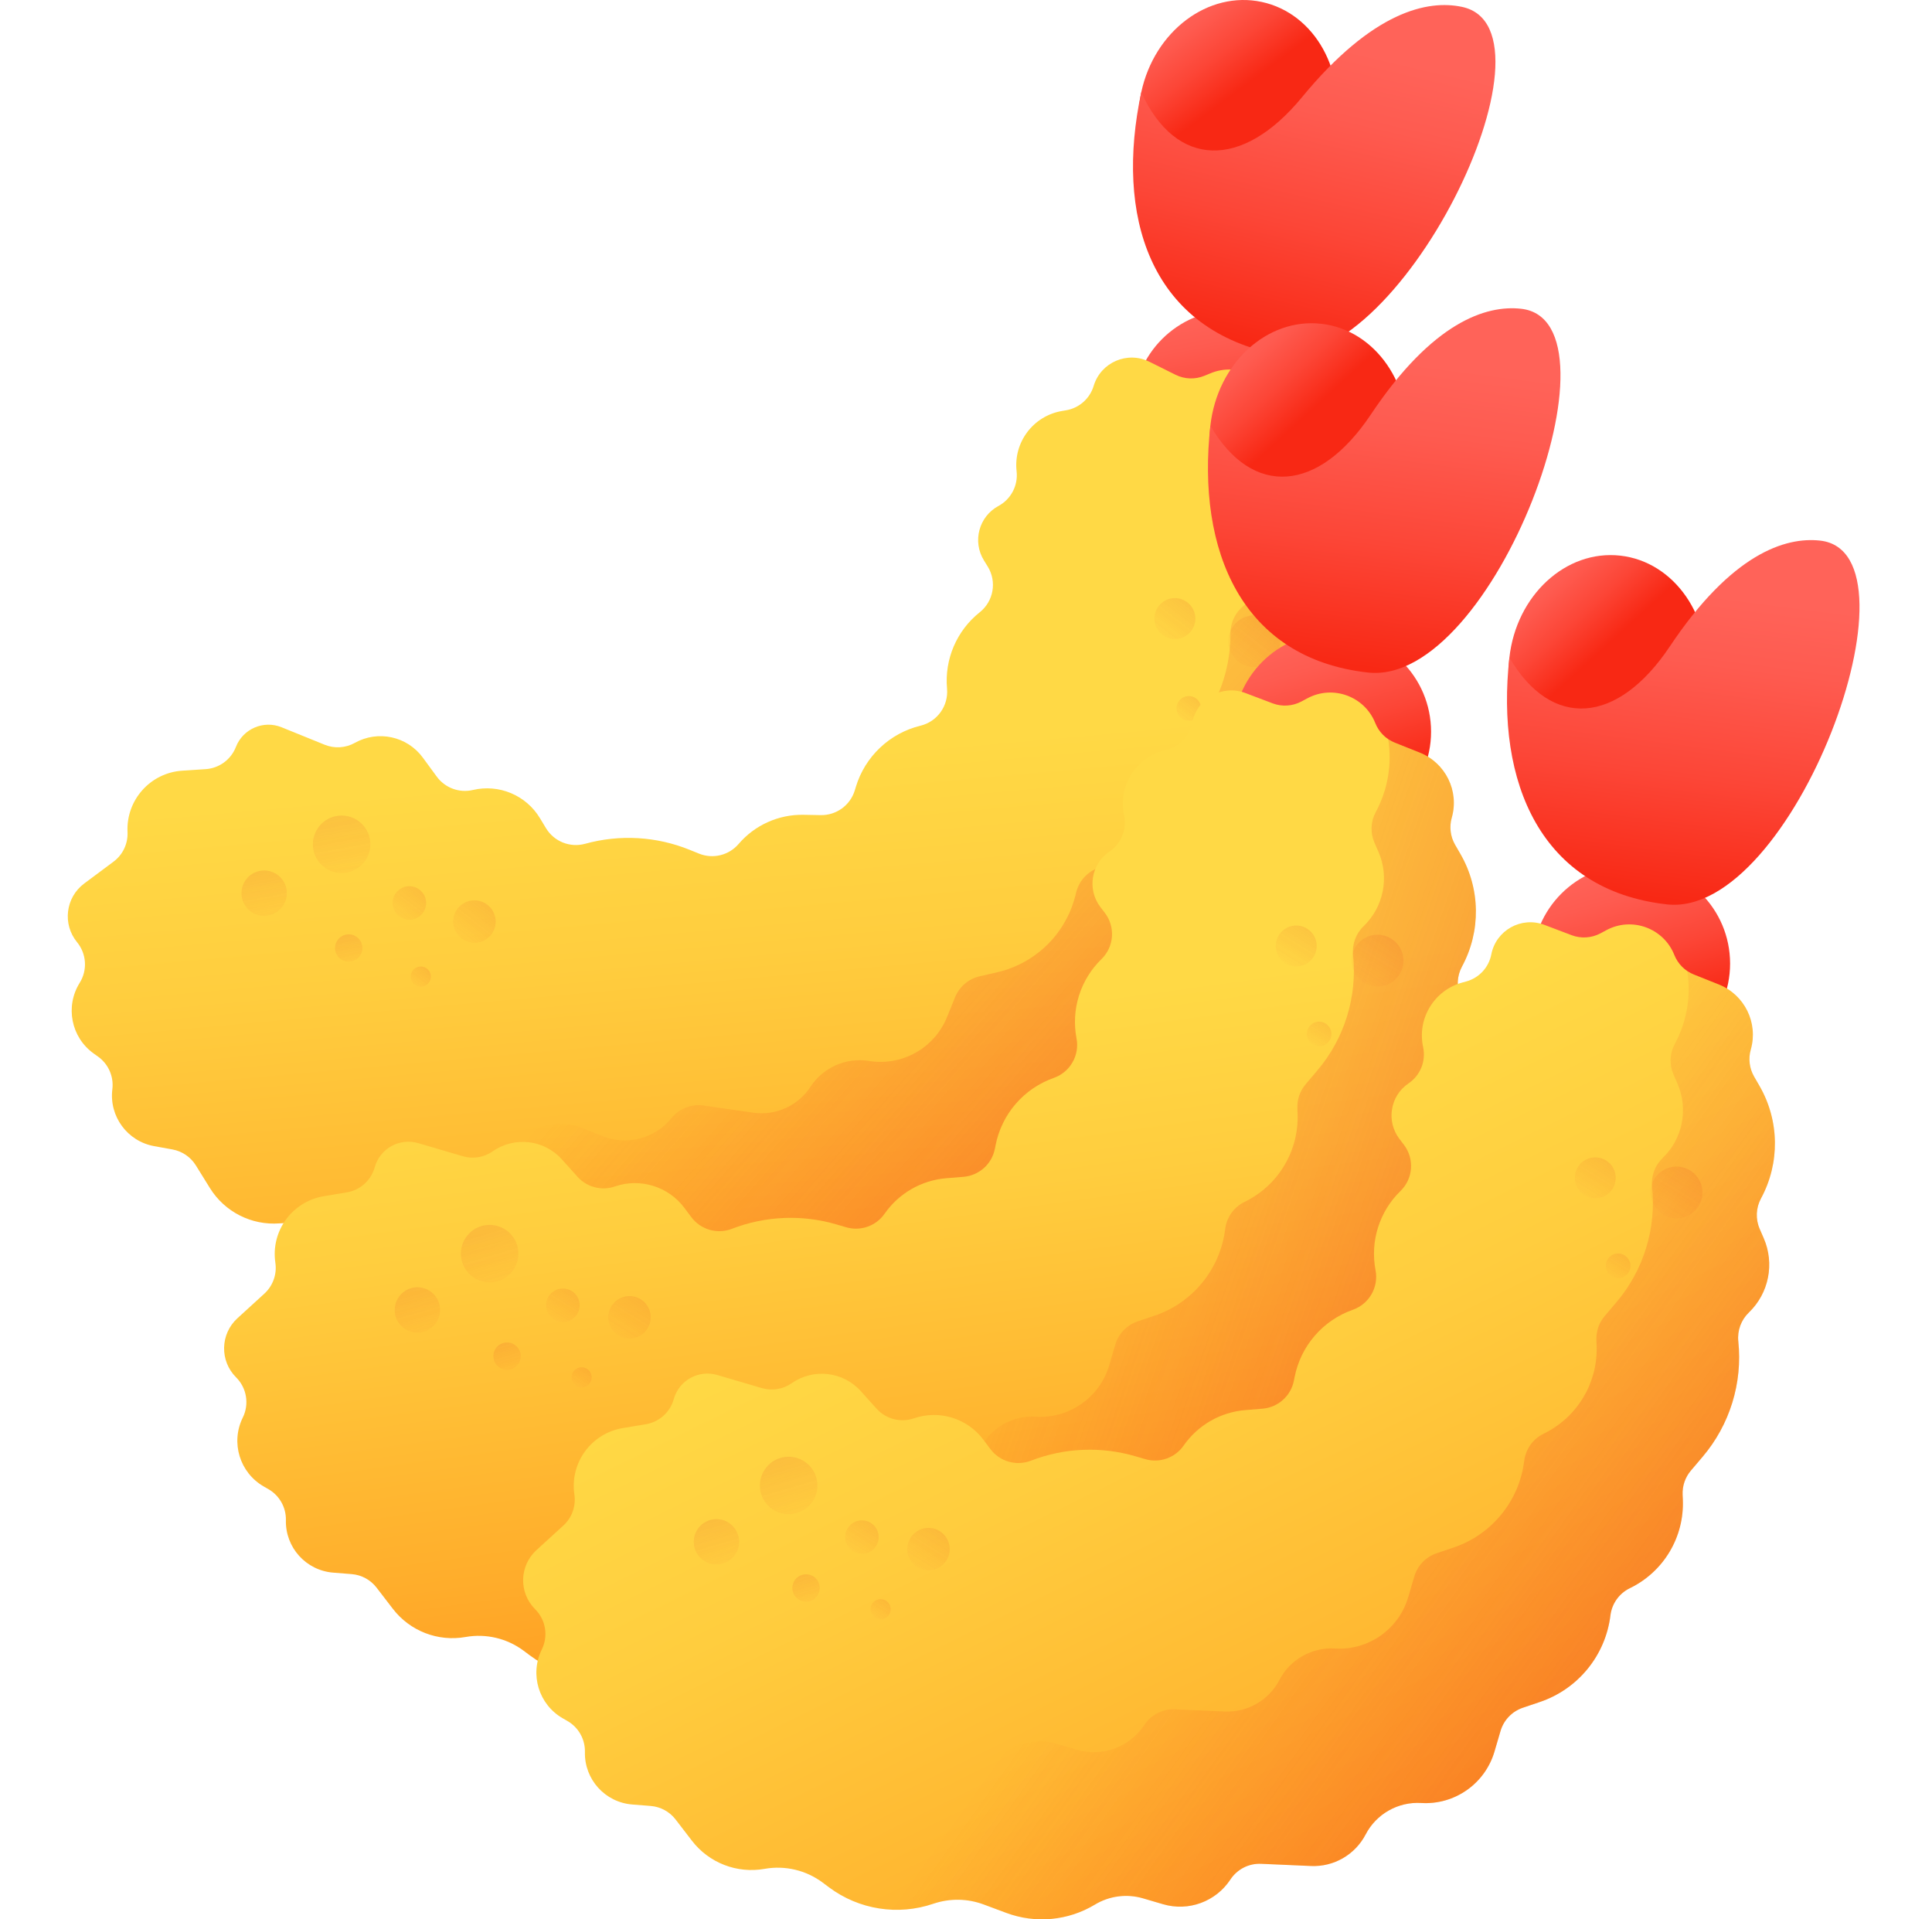 <svg width="151" height="150" viewBox="0 0 151 150" fill="none" xmlns="http://www.w3.org/2000/svg">
<g clip-path="url(#clip0)">
<path d="M96.291 39.684C100.558 39.684 104.017 36.225 104.017 31.958C104.017 27.691 100.558 24.231 96.291 24.231C92.024 24.231 88.564 27.691 88.564 31.958C88.564 36.225 92.024 39.684 96.291 39.684Z" fill="url(#paint0_linear)"/>
<path d="M38.611 100.087L40.295 100.915C42.486 101.992 45.049 102.009 47.254 100.96C48.447 100.393 49.823 100.353 51.046 100.85L52.558 101.463C54.478 102.242 56.681 101.675 57.986 100.065C58.592 99.318 59.547 98.945 60.499 99.083L64.36 99.642C66.125 99.898 67.877 99.108 68.854 97.616C69.846 96.101 71.636 95.311 73.424 95.601C76.007 96.019 78.537 94.596 79.521 92.171L80.15 90.619C80.485 89.794 81.2 89.185 82.067 88.985L83.44 88.669C86.51 87.961 88.904 85.557 89.598 82.483C89.802 81.578 90.451 80.84 91.321 80.52C94.076 79.51 95.967 76.958 96.131 74.028L96.151 73.665C96.19 72.978 96.486 72.33 96.982 71.852L98.003 70.867C100.363 68.591 101.69 65.45 101.676 62.171C101.673 61.329 102.058 60.532 102.72 60.012C104.428 58.671 105.12 56.408 104.454 54.342L104.216 53.602C103.958 52.802 104.083 51.928 104.555 51.232C106.312 48.641 106.599 45.325 105.312 42.471L104.968 41.707C104.663 41.032 104.646 40.264 104.919 39.577C105.719 37.562 104.865 35.269 102.942 34.269L101.074 33.298C100.408 32.952 99.915 32.347 99.708 31.626C99.087 29.453 96.712 28.305 94.623 29.167L94.134 29.368C93.405 29.669 92.582 29.64 91.876 29.288L89.836 28.273C88.112 27.415 86.032 28.316 85.478 30.159C85.18 31.153 84.344 31.891 83.321 32.065L82.999 32.12C80.754 32.501 79.199 34.569 79.455 36.832C79.58 37.939 79.019 39.012 78.038 39.542C76.505 40.369 75.986 42.316 76.902 43.797L77.197 44.275C77.925 45.452 77.658 46.987 76.575 47.849C74.773 49.281 73.812 51.523 74.018 53.815L74.018 53.817C74.139 55.163 73.257 56.394 71.944 56.714C69.53 57.301 67.608 59.122 66.89 61.5L66.811 61.761C66.458 62.932 65.369 63.725 64.147 63.703L62.805 63.678C60.858 63.641 58.996 64.477 57.729 65.956C56.965 66.848 55.717 67.152 54.629 66.71L53.903 66.416C51.307 65.362 48.437 65.196 45.736 65.942C44.556 66.268 43.304 65.769 42.671 64.721L42.201 63.942C41.119 62.148 39.002 61.258 36.963 61.738C35.897 61.989 34.783 61.578 34.136 60.694L33.047 59.209C31.822 57.539 29.543 57.044 27.735 58.055C27.012 58.46 26.144 58.514 25.375 58.203L22.008 56.837C20.597 56.264 18.99 56.957 18.437 58.376C18.052 59.364 17.13 60.04 16.072 60.11L14.244 60.23C11.75 60.394 9.848 62.525 9.967 65.022C10.011 65.93 9.6 66.799 8.871 67.342L6.583 69.047C5.122 70.136 4.866 72.225 6.022 73.633C6.766 74.539 6.848 75.819 6.227 76.812C5.078 78.653 5.557 81.07 7.321 82.332L7.66 82.574C8.474 83.156 8.904 84.137 8.781 85.13C8.519 87.244 9.954 89.194 12.05 89.573L13.475 89.831C14.235 89.969 14.901 90.422 15.308 91.078L16.409 92.852C17.564 94.713 19.66 95.777 21.845 95.609C23.462 95.485 25.058 96.035 26.255 97.13L26.715 97.551C28.867 99.519 31.849 100.299 34.688 99.637C36.008 99.33 37.394 99.489 38.611 100.087Z" fill="url(#paint1_linear)"/>
<path d="M98.004 70.866C100.364 68.591 101.691 65.449 101.677 62.17C101.673 61.328 102.059 60.531 102.721 60.011C104.429 58.67 105.12 56.408 104.455 54.341L104.217 53.601C103.959 52.801 104.084 51.927 104.556 51.232C106.313 48.641 106.599 45.324 105.312 42.47L104.968 41.706C104.664 41.032 104.647 40.263 104.92 39.576C105.719 37.562 104.865 35.269 102.942 34.269L101.074 33.297C100.899 33.206 100.737 33.096 100.587 32.972C100.699 34.92 100.181 36.883 99.052 38.547C98.581 39.243 98.456 40.117 98.713 40.917L98.952 41.657C99.617 43.723 98.925 45.986 97.218 47.327C96.555 47.847 96.17 48.644 96.174 49.486C96.188 52.765 94.861 55.906 92.501 58.182L91.479 59.167C90.984 59.645 90.687 60.292 90.648 60.98L90.628 61.343C90.464 64.273 88.574 66.825 85.819 67.835C84.949 68.155 84.3 68.894 84.096 69.798C83.402 72.872 81.008 75.276 77.937 75.984L76.564 76.3C75.698 76.5 74.982 77.11 74.647 77.934L74.018 79.486C73.034 81.911 70.504 83.334 67.921 82.916C66.134 82.626 64.343 83.416 63.351 84.93C62.374 86.422 60.622 87.213 58.857 86.957L54.996 86.398C54.044 86.26 53.09 86.633 52.484 87.38C51.179 88.99 48.975 89.557 47.055 88.778L45.544 88.165C44.32 87.668 42.944 87.709 41.752 88.275C39.547 89.323 36.983 89.307 34.792 88.229L33.108 87.401C31.892 86.803 30.506 86.645 29.186 86.953C26.347 87.615 23.364 86.834 21.213 84.867L20.752 84.445C19.556 83.351 17.959 82.8 16.342 82.924C14.158 83.092 12.062 82.028 10.907 80.167L9.806 78.393C9.399 77.737 8.732 77.284 7.972 77.146L6.547 76.888C6.438 76.869 6.332 76.842 6.227 76.814C5.08 78.654 5.559 81.069 7.322 82.331L7.661 82.573C8.475 83.156 8.905 84.137 8.782 85.13C8.52 87.243 9.955 89.193 12.05 89.573L13.475 89.831C14.236 89.968 14.902 90.421 15.309 91.078L16.41 92.851C17.565 94.713 19.661 95.776 21.846 95.609C23.463 95.484 25.059 96.035 26.256 97.13L26.716 97.551C28.867 99.518 31.85 100.298 34.689 99.637C36.009 99.329 37.395 99.488 38.611 100.086L40.295 100.913C42.486 101.991 45.05 102.008 47.255 100.959C48.447 100.392 49.823 100.352 51.047 100.849L52.559 101.462C54.478 102.241 56.682 101.673 57.987 100.064C58.593 99.317 59.547 98.944 60.499 99.082L64.36 99.641C66.125 99.897 67.878 99.106 68.855 97.615C69.846 96.1 71.637 95.31 73.424 95.6C76.008 96.018 78.537 94.595 79.521 92.17L80.151 90.618C80.485 89.794 81.201 89.184 82.068 88.984L83.44 88.668C86.511 87.96 88.905 85.555 89.599 82.481C89.803 81.577 90.452 80.838 91.322 80.519C94.077 79.509 95.968 76.957 96.132 74.027L96.152 73.664C96.19 72.976 96.487 72.329 96.983 71.851L98.004 70.866Z" fill="url(#paint2_linear)"/>
<g opacity="0.6">
<g opacity="0.6">
<path opacity="0.6" d="M26.7 68.234C27.942 68.234 28.948 67.228 28.948 65.986C28.948 64.744 27.942 63.737 26.7 63.737C25.458 63.737 24.452 64.744 24.452 65.986C24.452 67.228 25.458 68.234 26.7 68.234Z" fill="url(#paint3_linear)"/>
<path opacity="0.6" d="M20.647 71.579C21.627 71.579 22.422 70.784 22.422 69.804C22.422 68.823 21.627 68.029 20.647 68.029C19.666 68.029 18.872 68.823 18.872 69.804C18.872 70.784 19.666 71.579 20.647 71.579Z" fill="url(#paint4_linear)"/>
<path opacity="0.6" d="M27.256 75.162C27.846 75.162 28.326 74.683 28.326 74.092C28.326 73.501 27.846 73.022 27.256 73.022C26.665 73.022 26.186 73.501 26.186 74.092C26.186 74.683 26.665 75.162 27.256 75.162Z" fill="url(#paint5_linear)"/>
</g>
<g opacity="0.6">
<path opacity="0.6" d="M37.079 73.686C37.997 73.686 38.74 72.942 38.74 72.025C38.74 71.108 37.997 70.364 37.079 70.364C36.162 70.364 35.418 71.108 35.418 72.025C35.418 72.942 36.162 73.686 37.079 73.686Z" fill="url(#paint6_linear)"/>
<path opacity="0.6" d="M31.994 71.883C32.718 71.883 33.306 71.296 33.306 70.572C33.306 69.848 32.718 69.26 31.994 69.26C31.27 69.26 30.683 69.848 30.683 70.572C30.683 71.296 31.27 71.883 31.994 71.883Z" fill="url(#paint7_linear)"/>
<path opacity="0.6" d="M32.888 77.115C33.325 77.115 33.679 76.761 33.679 76.325C33.679 75.888 33.325 75.534 32.888 75.534C32.452 75.534 32.098 75.888 32.098 76.325C32.098 76.761 32.452 77.115 32.888 77.115Z" fill="url(#paint8_linear)"/>
</g>
<g opacity="0.6">
<path opacity="0.6" d="M98.031 52.145C99.151 52.145 100.059 51.237 100.059 50.117C100.059 48.997 99.151 48.089 98.031 48.089C96.911 48.089 96.003 48.997 96.003 50.117C96.003 51.237 96.911 52.145 98.031 52.145Z" fill="url(#paint9_linear)"/>
<path opacity="0.6" d="M91.824 49.944C92.708 49.944 93.425 49.227 93.425 48.343C93.425 47.459 92.708 46.742 91.824 46.742C90.939 46.742 90.223 47.459 90.223 48.343C90.223 49.227 90.939 49.944 91.824 49.944Z" fill="url(#paint10_linear)"/>
<path opacity="0.6" d="M92.915 56.331C93.448 56.331 93.88 55.899 93.88 55.366C93.88 54.833 93.448 54.4 92.915 54.4C92.382 54.4 91.95 54.833 91.95 55.366C91.95 55.899 92.382 56.331 92.915 56.331Z" fill="url(#paint11_linear)"/>
</g>
</g>
<path d="M89.197 7.216C90.221 2.423 94.434 -0.741 98.608 0.15C102.781 1.041 105.335 5.65 104.311 10.444C103.287 15.237 99.074 18.401 94.901 17.51C90.727 16.619 88.174 12.01 89.197 7.216Z" fill="url(#paint12_linear)"/>
<path d="M89.197 7.216C91.906 13.134 97.08 13.29 101.763 7.596C107.294 0.87 111.596 -0.033 114.273 0.539C122.578 2.313 109.228 29.707 99.532 27.636C89.835 25.565 87.143 16.836 89.197 7.216Z" fill="url(#paint13_linear)"/>
<path d="M104.122 64.909C108.389 64.909 111.848 61.45 111.848 57.183C111.848 52.916 108.389 49.457 104.122 49.457C99.855 49.457 96.396 52.916 96.396 57.183C96.396 61.45 99.855 64.909 104.122 64.909Z" fill="url(#paint14_linear)"/>
<path d="M53.516 130.72L55.274 131.376C57.562 132.229 60.114 131.991 62.204 130.728C63.334 130.045 64.699 129.868 65.966 130.24L67.531 130.7C69.519 131.284 71.655 130.499 72.793 128.768C73.322 127.964 74.234 127.498 75.195 127.54L79.093 127.712C80.874 127.79 82.539 126.829 83.363 125.248C84.198 123.642 85.901 122.678 87.709 122.788C90.321 122.947 92.696 121.279 93.434 118.767L93.906 117.161C94.156 116.307 94.807 115.629 95.65 115.344L96.984 114.892C99.969 113.882 102.112 111.251 102.496 108.123C102.609 107.203 103.181 106.404 104.016 105.999C106.656 104.719 108.283 101.992 108.154 99.06L108.138 98.696C108.108 98.008 108.339 97.335 108.785 96.81L109.703 95.728C111.824 93.228 112.832 89.97 112.491 86.709C112.404 85.871 112.708 85.04 113.315 84.457C114.881 82.952 115.343 80.632 114.475 78.642L114.165 77.93C113.828 77.159 113.866 76.277 114.266 75.538C115.756 72.785 115.711 69.456 114.146 66.745L113.727 66.019C113.358 65.378 113.263 64.615 113.467 63.904C114.062 61.82 112.983 59.624 110.971 58.82L109.015 58.04C108.318 57.762 107.767 57.209 107.49 56.513C106.655 54.412 104.178 53.506 102.184 54.572L101.718 54.821C101.023 55.193 100.201 55.246 99.463 54.967L97.332 54.159C95.532 53.477 93.552 54.581 93.184 56.47C92.986 57.489 92.228 58.307 91.228 58.582L90.913 58.668C88.717 59.272 87.376 61.484 87.856 63.71C88.091 64.799 87.64 65.923 86.716 66.547C85.273 67.523 84.95 69.512 86.01 70.895L86.351 71.34C87.193 72.439 87.08 73.993 86.087 74.958C84.438 76.563 83.705 78.889 84.138 81.15L84.138 81.151C84.392 82.479 83.637 83.792 82.363 84.24C80.019 85.065 78.288 87.069 77.811 89.506L77.758 89.774C77.524 90.974 76.519 91.872 75.3 91.971L73.963 92.08C72.022 92.238 70.253 93.255 69.139 94.853C68.468 95.817 67.256 96.243 66.129 95.912L65.378 95.692C62.69 94.902 59.817 95.023 57.204 96.034C56.063 96.476 54.767 96.105 54.033 95.124L53.487 94.396C52.231 92.719 50.037 92.044 48.056 92.725C47.02 93.081 45.871 92.783 45.138 91.969L43.907 90.6C42.521 89.059 40.205 88.794 38.507 89.98C37.828 90.455 36.969 90.595 36.173 90.362L32.687 89.338C31.226 88.909 29.695 89.758 29.287 91.226C29.003 92.247 28.152 93.012 27.106 93.186L25.3 93.488C22.834 93.9 21.154 96.21 21.521 98.682C21.655 99.581 21.333 100.487 20.662 101.1L18.555 103.025C17.209 104.254 17.163 106.358 18.454 107.644C19.284 108.471 19.494 109.736 18.975 110.787C18.014 112.732 18.732 115.089 20.613 116.17L20.974 116.377C21.842 116.875 22.368 117.808 22.345 118.809C22.295 120.938 23.917 122.735 26.04 122.904L27.483 123.019C28.253 123.08 28.961 123.464 29.432 124.077L30.704 125.732C32.039 127.469 34.23 128.319 36.388 127.934C37.984 127.65 39.627 128.039 40.927 129.008L41.428 129.382C43.764 131.125 46.81 131.604 49.569 130.663C50.852 130.227 52.247 130.246 53.516 130.72Z" fill="url(#paint15_linear)"/>
<path d="M109.703 95.728C111.824 93.228 112.832 89.97 112.491 86.709C112.404 85.871 112.707 85.04 113.315 84.457C114.88 82.952 115.343 80.632 114.475 78.642L114.164 77.93C113.828 77.16 113.866 76.277 114.266 75.538C115.756 72.785 115.711 69.456 114.146 66.745L113.727 66.019C113.357 65.379 113.263 64.616 113.467 63.904C114.062 61.82 112.983 59.624 110.97 58.821L109.015 58.04C108.831 57.967 108.659 57.873 108.498 57.764C108.803 59.691 108.483 61.697 107.526 63.465C107.126 64.204 107.089 65.087 107.425 65.857L107.735 66.569C108.604 68.559 108.141 70.88 106.575 72.384C105.968 72.967 105.664 73.799 105.751 74.636C106.092 77.897 105.084 81.155 102.963 83.655L102.045 84.737C101.599 85.262 101.369 85.936 101.399 86.624L101.414 86.987C101.543 89.919 99.916 92.646 97.276 93.927C96.442 94.331 95.87 95.131 95.757 96.051C95.372 99.178 93.23 101.81 90.244 102.82L88.91 103.271C88.067 103.556 87.416 104.234 87.166 105.088L86.694 106.695C85.957 109.206 83.581 110.874 80.969 110.715C79.162 110.605 77.459 111.569 76.623 113.175C75.799 114.756 74.134 115.718 72.353 115.639L68.455 115.467C67.494 115.425 66.582 115.891 66.053 116.695C64.915 118.426 62.779 119.211 60.791 118.627L59.226 118.167C57.959 117.795 56.594 117.972 55.464 118.655C53.374 119.918 50.822 120.156 48.534 119.303L46.776 118.647C45.507 118.173 44.112 118.154 42.829 118.591C40.07 119.533 37.024 119.053 34.688 117.31L34.188 116.937C32.888 115.967 31.245 115.578 29.648 115.863C27.491 116.247 25.299 115.398 23.964 113.661L22.693 112.005C22.222 111.393 21.514 111.008 20.744 110.947L19.3 110.832C19.19 110.824 19.082 110.808 18.974 110.791C18.016 112.736 18.733 115.091 20.614 116.171L20.975 116.378C21.843 116.876 22.369 117.81 22.345 118.81C22.296 120.939 23.917 122.736 26.04 122.905L27.484 123.02C28.254 123.081 28.962 123.466 29.433 124.078L30.704 125.734C32.039 127.471 34.231 128.32 36.388 127.936C37.984 127.651 39.628 128.04 40.928 129.01L41.428 129.383C43.764 131.126 46.81 131.606 49.569 130.664C50.852 130.226 52.247 130.246 53.517 130.72L55.274 131.376C57.562 132.229 60.114 131.991 62.204 130.728C63.334 130.045 64.699 129.868 65.966 130.24L67.531 130.7C69.519 131.284 71.655 130.499 72.793 128.768C73.322 127.964 74.234 127.498 75.195 127.54L79.093 127.712C80.874 127.79 82.539 126.829 83.363 125.248C84.199 123.641 85.901 122.678 87.709 122.788C90.321 122.946 92.697 121.279 93.434 118.767L93.906 117.161C94.156 116.307 94.807 115.629 95.65 115.344L96.984 114.892C99.969 113.882 102.112 111.251 102.497 108.123C102.609 107.203 103.182 106.404 104.016 105.999C106.656 104.719 108.283 101.991 108.154 99.06L108.139 98.696C108.108 98.008 108.339 97.334 108.785 96.81L109.703 95.728Z" fill="url(#paint16_linear)"/>
<g opacity="0.6">
<g opacity="0.6">
<path opacity="0.6" d="M38.269 100.224C39.51 100.224 40.517 99.217 40.517 97.975C40.517 96.734 39.51 95.727 38.269 95.727C37.027 95.727 36.02 96.734 36.02 97.975C36.02 99.217 37.027 100.224 38.269 100.224Z" fill="url(#paint17_linear)"/>
<path opacity="0.6" d="M32.625 104.152C33.605 104.152 34.4 103.358 34.4 102.377C34.4 101.397 33.605 100.602 32.625 100.602C31.645 100.602 30.85 101.397 30.85 102.377C30.85 103.358 31.645 104.152 32.625 104.152Z" fill="url(#paint18_linear)"/>
<path opacity="0.6" d="M39.629 107.057C40.219 107.057 40.699 106.577 40.699 105.987C40.699 105.396 40.219 104.917 39.629 104.917C39.038 104.917 38.559 105.396 38.559 105.987C38.559 106.577 39.038 107.057 39.629 107.057Z" fill="url(#paint19_linear)"/>
</g>
<g opacity="0.6">
<path opacity="0.6" d="M49.197 104.612C50.115 104.612 50.858 103.868 50.858 102.95C50.858 102.033 50.115 101.289 49.197 101.289C48.28 101.289 47.536 102.033 47.536 102.95C47.536 103.868 48.28 104.612 49.197 104.612Z" fill="url(#paint20_linear)"/>
<path opacity="0.6" d="M43.993 103.323C44.717 103.323 45.304 102.736 45.304 102.011C45.304 101.287 44.717 100.7 43.993 100.7C43.268 100.7 42.681 101.287 42.681 102.011C42.681 102.736 43.268 103.323 43.993 103.323Z" fill="url(#paint21_linear)"/>
<path opacity="0.6" d="M45.455 108.437C45.892 108.437 46.246 108.083 46.246 107.646C46.246 107.21 45.892 106.856 45.455 106.856C45.019 106.856 44.665 107.21 44.665 107.646C44.665 108.083 45.019 108.437 45.455 108.437Z" fill="url(#paint22_linear)"/>
</g>
<g opacity="0.6">
<path opacity="0.6" d="M107.663 77.107C108.783 77.107 109.691 76.199 109.691 75.079C109.691 73.959 108.783 73.051 107.663 73.051C106.543 73.051 105.635 73.959 105.635 75.079C105.635 76.199 106.543 77.107 107.663 77.107Z" fill="url(#paint23_linear)"/>
<path opacity="0.6" d="M101.31 75.533C102.194 75.533 102.911 74.817 102.911 73.932C102.911 73.048 102.194 72.331 101.31 72.331C100.425 72.331 99.709 73.048 99.709 73.932C99.709 74.817 100.425 75.533 101.31 75.533Z" fill="url(#paint24_linear)"/>
<path opacity="0.6" d="M103.095 81.776C103.628 81.776 104.06 81.344 104.06 80.811C104.06 80.278 103.628 79.846 103.095 79.846C102.562 79.846 102.13 80.278 102.13 80.811C102.13 81.344 102.562 81.776 103.095 81.776Z" fill="url(#paint25_linear)"/>
</g>
</g>
<path d="M94.599 33.272C95.14 28.4 99.017 24.832 103.259 25.303C107.5 25.775 110.5 30.106 109.959 34.978C109.418 39.849 105.541 43.417 101.3 42.946C97.058 42.475 94.058 38.144 94.599 33.272Z" fill="url(#paint26_linear)"/>
<path d="M94.599 33.272C97.884 38.89 103.047 38.53 107.14 32.397C111.973 25.154 116.164 23.828 118.885 24.13C127.325 25.067 116.771 53.655 106.916 52.56C97.061 51.466 93.513 43.048 94.599 33.272Z" fill="url(#paint27_linear)"/>
<path d="M127.493 83.029C131.76 83.029 135.219 79.57 135.219 75.303C135.219 71.036 131.76 67.577 127.493 67.577C123.226 67.577 119.767 71.036 119.767 75.303C119.767 79.57 123.226 83.029 127.493 83.029Z" fill="url(#paint28_linear)"/>
<path d="M76.887 148.84L78.645 149.495C80.933 150.349 83.485 150.11 85.575 148.848C86.705 148.165 88.07 147.988 89.337 148.36L90.902 148.819C92.89 149.403 95.026 148.619 96.164 146.888C96.693 146.084 97.605 145.617 98.566 145.66L102.464 145.831C104.245 145.91 105.91 144.949 106.734 143.367C107.569 141.761 109.272 140.797 111.08 140.907C113.692 141.066 116.067 139.398 116.805 136.887L117.277 135.28C117.527 134.427 118.178 133.749 119.021 133.463L120.355 133.012C123.34 132.002 125.483 129.371 125.867 126.243C125.98 125.323 126.552 124.523 127.387 124.119C130.027 122.839 131.654 120.111 131.525 117.179L131.509 116.816C131.479 116.128 131.71 115.454 132.156 114.929L133.074 113.847C135.195 111.348 136.203 108.09 135.862 104.829C135.775 103.991 136.079 103.16 136.686 102.576C138.252 101.072 138.714 98.752 137.846 96.762L137.536 96.049C137.199 95.279 137.237 94.397 137.637 93.657C139.127 90.905 139.082 87.576 137.517 84.864L137.098 84.138C136.729 83.498 136.634 82.735 136.838 82.024C137.433 79.94 136.354 77.743 134.342 76.94L132.386 76.159C131.689 75.881 131.138 75.329 130.861 74.632C130.026 72.532 127.549 71.626 125.555 72.691L125.089 72.941C124.394 73.313 123.572 73.366 122.835 73.087L120.704 72.279C118.904 71.597 116.923 72.701 116.556 74.59C116.358 75.609 115.599 76.427 114.599 76.702L114.284 76.788C112.089 77.392 110.747 79.605 111.227 81.83C111.462 82.92 111.011 84.043 110.087 84.667C108.645 85.643 108.322 87.632 109.381 89.015L109.722 89.46C110.564 90.559 110.451 92.113 109.459 93.078C107.809 94.683 107.076 97.01 107.509 99.27L107.509 99.272C107.763 100.599 107.008 101.912 105.734 102.36C103.391 103.185 101.659 105.189 101.182 107.626L101.13 107.894C100.895 109.094 99.891 109.992 98.671 110.091L97.334 110.2C95.393 110.358 93.624 111.375 92.511 112.973C91.84 113.937 90.627 114.363 89.501 114.032L88.749 113.812C86.061 113.022 83.188 113.143 80.576 114.154C79.434 114.596 78.138 114.225 77.404 113.245L76.859 112.516C75.603 110.839 73.409 110.164 71.427 110.845C70.391 111.201 69.242 110.903 68.51 110.089L67.278 108.72C65.893 107.179 63.577 106.914 61.879 108.1C61.199 108.575 60.341 108.715 59.545 108.482L56.059 107.458C54.597 107.029 53.067 107.878 52.659 109.346C52.374 110.368 51.524 111.132 50.477 111.307L48.671 111.608C46.206 112.02 44.525 114.33 44.893 116.803C45.026 117.701 44.704 118.608 44.034 119.22L41.926 121.145C40.581 122.374 40.535 124.478 41.826 125.764C42.656 126.591 42.865 127.856 42.346 128.907C41.386 130.853 42.103 133.21 43.985 134.29L44.346 134.497C45.214 134.995 45.739 135.928 45.716 136.929C45.666 139.058 47.288 140.855 49.411 141.024L50.855 141.139C51.625 141.2 52.333 141.584 52.804 142.197L54.076 143.852C55.411 145.59 57.602 146.439 59.759 146.054C61.356 145.77 62.999 146.159 64.299 147.128L64.799 147.502C67.136 149.245 70.181 149.724 72.94 148.783C74.223 148.346 75.618 148.366 76.887 148.84Z" fill="url(#paint29_linear)"/>
<path d="M133.074 113.847C135.195 111.348 136.203 108.09 135.862 104.829C135.775 103.991 136.079 103.16 136.686 102.576C138.252 101.072 138.715 98.752 137.846 96.762L137.536 96.049C137.2 95.279 137.237 94.397 137.637 93.658C139.127 90.905 139.082 87.576 137.517 84.864L137.098 84.138C136.729 83.498 136.635 82.735 136.838 82.024C137.433 79.94 136.355 77.743 134.342 76.94L132.386 76.159C132.203 76.086 132.03 75.993 131.869 75.884C132.175 77.811 131.855 79.816 130.897 81.585C130.498 82.324 130.46 83.206 130.796 83.976L131.107 84.689C131.975 86.679 131.512 88.999 129.946 90.503C129.339 91.087 129.035 91.918 129.122 92.756C129.463 96.017 128.456 99.275 126.334 101.774L125.416 102.856C124.97 103.381 124.74 104.055 124.77 104.743L124.786 105.106C124.914 108.038 123.288 110.766 120.647 112.046C119.813 112.45 119.241 113.25 119.128 114.17C118.743 117.298 116.601 119.929 113.616 120.939L112.282 121.391C111.439 121.676 110.788 122.354 110.537 123.208L110.065 124.814C109.328 127.325 106.953 128.993 104.34 128.834C102.533 128.724 100.83 129.688 99.994 131.294C99.171 132.876 97.505 133.837 95.724 133.758L91.827 133.587C90.865 133.544 89.953 134.011 89.425 134.815C88.287 136.546 86.151 137.33 84.163 136.746L82.597 136.286C81.33 135.914 79.965 136.091 78.835 136.774C76.745 138.037 74.193 138.276 71.906 137.422L70.148 136.766C68.878 136.293 67.483 136.273 66.2 136.711C63.442 137.652 60.396 137.173 58.059 135.429L57.559 135.056C56.259 134.086 54.616 133.698 53.019 133.982C50.862 134.366 48.671 133.517 47.336 131.78L46.064 130.125C45.593 129.512 44.885 129.128 44.115 129.066L42.672 128.952C42.561 128.943 42.453 128.927 42.346 128.91C41.387 130.855 42.105 133.211 43.986 134.291L44.347 134.498C45.215 134.996 45.74 135.929 45.717 136.929C45.667 139.059 47.289 140.856 49.412 141.025L50.855 141.139C51.625 141.201 52.334 141.585 52.804 142.198L54.076 143.853C55.411 145.59 57.602 146.439 59.76 146.055C61.356 145.771 62.999 146.159 64.299 147.129L64.8 147.502C67.136 149.246 70.182 149.725 72.941 148.784C74.223 148.346 75.618 148.366 76.888 148.839L78.646 149.495C80.934 150.349 83.486 150.11 85.575 148.847C86.706 148.164 88.071 147.987 89.338 148.359L90.903 148.819C92.891 149.403 95.027 148.619 96.165 146.887C96.693 146.084 97.606 145.617 98.567 145.659L102.465 145.831C104.246 145.91 105.911 144.949 106.734 143.367C107.57 141.761 109.273 140.797 111.08 140.907C113.693 141.066 116.068 139.398 116.805 136.887L117.277 135.28C117.528 134.426 118.179 133.749 119.022 133.463L120.356 133.012C123.341 132.001 125.484 129.371 125.868 126.243C125.981 125.323 126.553 124.523 127.387 124.118C130.028 122.838 131.655 120.111 131.526 117.179L131.51 116.816C131.48 116.128 131.711 115.454 132.156 114.929L133.074 113.847Z" fill="url(#paint30_linear)"/>
<g opacity="0.6">
<g opacity="0.6">
<path opacity="0.6" d="M61.639 118.343C62.881 118.343 63.888 117.337 63.888 116.095C63.888 114.853 62.881 113.847 61.639 113.847C60.398 113.847 59.391 114.853 59.391 116.095C59.391 117.337 60.398 118.343 61.639 118.343Z" fill="url(#paint31_linear)"/>
<path opacity="0.6" d="M55.996 122.272C56.976 122.272 57.771 121.477 57.771 120.497C57.771 119.517 56.976 118.722 55.996 118.722C55.015 118.722 54.221 119.517 54.221 120.497C54.221 121.477 55.015 122.272 55.996 122.272Z" fill="url(#paint32_linear)"/>
<path opacity="0.6" d="M62.999 125.176C63.59 125.176 64.069 124.697 64.069 124.106C64.069 123.515 63.59 123.036 62.999 123.036C62.408 123.036 61.929 123.515 61.929 124.106C61.929 124.697 62.408 125.176 62.999 125.176Z" fill="url(#paint33_linear)"/>
</g>
<g opacity="0.6">
<path opacity="0.6" d="M72.568 122.731C73.485 122.731 74.229 121.987 74.229 121.07C74.229 120.152 73.485 119.408 72.568 119.408C71.65 119.408 70.907 120.152 70.907 121.07C70.907 121.987 71.65 122.731 72.568 122.731Z" fill="url(#paint34_linear)"/>
<path opacity="0.6" d="M67.363 121.442C68.088 121.442 68.675 120.855 68.675 120.131C68.675 119.406 68.088 118.819 67.363 118.819C66.639 118.819 66.052 119.406 66.052 120.131C66.052 120.855 66.639 121.442 67.363 121.442Z" fill="url(#paint35_linear)"/>
<path opacity="0.6" d="M68.826 126.556C69.262 126.556 69.616 126.202 69.616 125.766C69.616 125.329 69.262 124.975 68.826 124.975C68.389 124.975 68.035 125.329 68.035 125.766C68.035 126.202 68.389 126.556 68.826 126.556Z" fill="url(#paint36_linear)"/>
</g>
<g opacity="0.6">
<path opacity="0.6" d="M131.033 95.226C132.153 95.226 133.061 94.318 133.061 93.198C133.061 92.078 132.153 91.17 131.033 91.17C129.913 91.17 129.005 92.078 129.005 93.198C129.005 94.318 129.913 95.226 131.033 95.226Z" fill="url(#paint37_linear)"/>
<path opacity="0.6" d="M124.68 93.653C125.565 93.653 126.281 92.936 126.281 92.052C126.281 91.167 125.565 90.45 124.68 90.45C123.796 90.45 123.079 91.167 123.079 92.052C123.079 92.936 123.796 93.653 124.68 93.653Z" fill="url(#paint38_linear)"/>
<path opacity="0.6" d="M126.466 99.896C126.999 99.896 127.431 99.463 127.431 98.93C127.431 98.397 126.999 97.965 126.466 97.965C125.933 97.965 125.5 98.397 125.5 98.93C125.5 99.463 125.933 99.896 126.466 99.896Z" fill="url(#paint39_linear)"/>
</g>
</g>
<path d="M117.97 51.391C118.511 46.52 122.388 42.952 126.63 43.423C130.872 43.894 133.871 48.225 133.33 53.097C132.789 57.969 128.912 61.537 124.671 61.066C120.429 60.594 117.429 56.263 117.97 51.391Z" fill="url(#paint40_linear)"/>
<path d="M117.97 51.391C121.255 57.01 126.418 56.649 130.511 50.517C135.344 43.274 139.535 41.947 142.256 42.249C150.696 43.187 140.142 71.774 130.287 70.68C120.433 69.585 116.884 61.168 117.97 51.391Z" fill="url(#paint41_linear)"/>
</g>
<defs>
<linearGradient id="paint0_linear" x1="94.859" y1="24.116" x2="97.116" y2="36.249" gradientUnits="userSpaceOnUse">
<stop stop-color="#FF6359"/>
<stop offset="0.224" stop-color="#FE5B50"/>
<stop offset="0.595" stop-color="#FC4637"/>
<stop offset="1" stop-color="#F82814"/>
</linearGradient>
<linearGradient id="paint1_linear" x1="55.592" y1="59.526" x2="60.003" y2="108.644" gradientUnits="userSpaceOnUse">
<stop stop-color="#FFD945"/>
<stop offset="0.304" stop-color="#FFCD3E"/>
<stop offset="0.856" stop-color="#FFAD2B"/>
<stop offset="1" stop-color="#FFA325"/>
</linearGradient>
<linearGradient id="paint2_linear" x1="61.489" y1="65.748" x2="138.503" y2="133.552" gradientUnits="userSpaceOnUse">
<stop stop-color="#F82814" stop-opacity="0"/>
<stop offset="0.245" stop-color="#F12817" stop-opacity="0.245"/>
<stop offset="0.605" stop-color="#DD2820" stop-opacity="0.605"/>
<stop offset="1" stop-color="#C0272D"/>
</linearGradient>
<linearGradient id="paint3_linear" x1="27.348" y1="69.716" x2="25.391" y2="59.253" gradientUnits="userSpaceOnUse">
<stop stop-color="#F82814" stop-opacity="0"/>
<stop offset="0.245" stop-color="#F12817" stop-opacity="0.245"/>
<stop offset="0.605" stop-color="#DD2820" stop-opacity="0.605"/>
<stop offset="1" stop-color="#C0272D"/>
</linearGradient>
<linearGradient id="paint4_linear" x1="21.163" y1="72.83" x2="19.617" y2="64.57" gradientUnits="userSpaceOnUse">
<stop stop-color="#F82814" stop-opacity="0"/>
<stop offset="0.245" stop-color="#F12817" stop-opacity="0.245"/>
<stop offset="0.605" stop-color="#DD2820" stop-opacity="0.605"/>
<stop offset="1" stop-color="#C0272D"/>
</linearGradient>
<linearGradient id="paint5_linear" x1="27.578" y1="76.061" x2="26.647" y2="71.081" gradientUnits="userSpaceOnUse">
<stop stop-color="#F82814" stop-opacity="0"/>
<stop offset="0.245" stop-color="#F12817" stop-opacity="0.245"/>
<stop offset="0.605" stop-color="#DD2820" stop-opacity="0.605"/>
<stop offset="1" stop-color="#C0272D"/>
</linearGradient>
<linearGradient id="paint6_linear" x1="35.302" y1="73.854" x2="40.107" y2="67.625" gradientUnits="userSpaceOnUse">
<stop stop-color="#F82814" stop-opacity="0"/>
<stop offset="0.245" stop-color="#F12817" stop-opacity="0.245"/>
<stop offset="0.605" stop-color="#DD2820" stop-opacity="0.605"/>
<stop offset="1" stop-color="#C0272D"/>
</linearGradient>
<linearGradient id="paint7_linear" x1="30.54" y1="71.976" x2="34.334" y2="67.059" gradientUnits="userSpaceOnUse">
<stop stop-color="#F82814" stop-opacity="0"/>
<stop offset="0.245" stop-color="#F12817" stop-opacity="0.245"/>
<stop offset="0.605" stop-color="#DD2820" stop-opacity="0.605"/>
<stop offset="1" stop-color="#C0272D"/>
</linearGradient>
<linearGradient id="paint8_linear" x1="31.917" y1="77.104" x2="34.204" y2="74.139" gradientUnits="userSpaceOnUse">
<stop stop-color="#F82814" stop-opacity="0"/>
<stop offset="0.245" stop-color="#F12817" stop-opacity="0.245"/>
<stop offset="0.605" stop-color="#DD2820" stop-opacity="0.605"/>
<stop offset="1" stop-color="#C0272D"/>
</linearGradient>
<linearGradient id="paint9_linear" x1="95.95" y1="52.403" x2="101.815" y2="44.799" gradientUnits="userSpaceOnUse">
<stop stop-color="#F82814" stop-opacity="0"/>
<stop offset="0.245" stop-color="#F12817" stop-opacity="0.245"/>
<stop offset="0.605" stop-color="#DD2820" stop-opacity="0.605"/>
<stop offset="1" stop-color="#C0272D"/>
</linearGradient>
<linearGradient id="paint10_linear" x1="90.137" y1="50.111" x2="94.768" y2="44.108" gradientUnits="userSpaceOnUse">
<stop stop-color="#F82814" stop-opacity="0"/>
<stop offset="0.245" stop-color="#F12817" stop-opacity="0.245"/>
<stop offset="0.605" stop-color="#DD2820" stop-opacity="0.605"/>
<stop offset="1" stop-color="#C0272D"/>
</linearGradient>
<linearGradient id="paint11_linear" x1="91.817" y1="56.37" x2="94.609" y2="52.751" gradientUnits="userSpaceOnUse">
<stop stop-color="#F82814" stop-opacity="0"/>
<stop offset="0.245" stop-color="#F12817" stop-opacity="0.245"/>
<stop offset="0.605" stop-color="#DD2820" stop-opacity="0.605"/>
<stop offset="1" stop-color="#C0272D"/>
</linearGradient>
<linearGradient id="paint12_linear" x1="96.166" y1="-2.315" x2="100.892" y2="4.032" gradientUnits="userSpaceOnUse">
<stop stop-color="#FF6359"/>
<stop offset="0.224" stop-color="#FE5B50"/>
<stop offset="0.595" stop-color="#FC4637"/>
<stop offset="1" stop-color="#F82814"/>
</linearGradient>
<linearGradient id="paint13_linear" x1="103.683" y1="3.406" x2="98.185" y2="26.943" gradientUnits="userSpaceOnUse">
<stop stop-color="#FF6359"/>
<stop offset="0.224" stop-color="#FE5B50"/>
<stop offset="0.595" stop-color="#FC4637"/>
<stop offset="1" stop-color="#F82814"/>
</linearGradient>
<linearGradient id="paint14_linear" x1="101.927" y1="49.561" x2="105.381" y2="61.411" gradientUnits="userSpaceOnUse">
<stop stop-color="#FF6359"/>
<stop offset="0.224" stop-color="#FE5B50"/>
<stop offset="0.595" stop-color="#FC4637"/>
<stop offset="1" stop-color="#F82814"/>
</linearGradient>
<linearGradient id="paint15_linear" x1="65.382" y1="80.452" x2="71.559" y2="125.452" gradientUnits="userSpaceOnUse">
<stop stop-color="#FFD945"/>
<stop offset="0.304" stop-color="#FFCD3E"/>
<stop offset="0.856" stop-color="#FFAD2B"/>
<stop offset="1" stop-color="#FFA325"/>
</linearGradient>
<linearGradient id="paint16_linear" x1="78.446" y1="95.323" x2="170.206" y2="127.086" gradientUnits="userSpaceOnUse">
<stop stop-color="#F82814" stop-opacity="0"/>
<stop offset="0.245" stop-color="#F12817" stop-opacity="0.245"/>
<stop offset="0.605" stop-color="#DD2820" stop-opacity="0.605"/>
<stop offset="1" stop-color="#C0272D"/>
</linearGradient>
<linearGradient id="paint17_linear" x1="39.15" y1="101.557" x2="36.162" y2="91.339" gradientUnits="userSpaceOnUse">
<stop stop-color="#F82814" stop-opacity="0"/>
<stop offset="0.245" stop-color="#F12817" stop-opacity="0.245"/>
<stop offset="0.605" stop-color="#DD2820" stop-opacity="0.605"/>
<stop offset="1" stop-color="#C0272D"/>
</linearGradient>
<linearGradient id="paint18_linear" x1="33.303" y1="105.271" x2="30.945" y2="97.204" gradientUnits="userSpaceOnUse">
<stop stop-color="#F82814" stop-opacity="0"/>
<stop offset="0.245" stop-color="#F12817" stop-opacity="0.245"/>
<stop offset="0.605" stop-color="#DD2820" stop-opacity="0.605"/>
<stop offset="1" stop-color="#C0272D"/>
</linearGradient>
<linearGradient id="paint19_linear" x1="40.01" y1="107.849" x2="38.587" y2="102.985" gradientUnits="userSpaceOnUse">
<stop stop-color="#F82814" stop-opacity="0"/>
<stop offset="0.245" stop-color="#F12817" stop-opacity="0.245"/>
<stop offset="0.605" stop-color="#DD2820" stop-opacity="0.605"/>
<stop offset="1" stop-color="#C0272D"/>
</linearGradient>
<linearGradient id="paint20_linear" x1="48.006" y1="104.958" x2="52.161" y2="98.286" gradientUnits="userSpaceOnUse">
<stop stop-color="#F82814" stop-opacity="0"/>
<stop offset="0.245" stop-color="#F12817" stop-opacity="0.245"/>
<stop offset="0.605" stop-color="#DD2820" stop-opacity="0.605"/>
<stop offset="1" stop-color="#C0272D"/>
</linearGradient>
<linearGradient id="paint21_linear" x1="43.084" y1="103.566" x2="46.365" y2="98.299" gradientUnits="userSpaceOnUse">
<stop stop-color="#F82814" stop-opacity="0"/>
<stop offset="0.245" stop-color="#F12817" stop-opacity="0.245"/>
<stop offset="0.605" stop-color="#DD2820" stop-opacity="0.605"/>
<stop offset="1" stop-color="#C0272D"/>
</linearGradient>
<linearGradient id="paint22_linear" x1="44.964" y1="108.527" x2="46.942" y2="105.351" gradientUnits="userSpaceOnUse">
<stop stop-color="#F82814" stop-opacity="0"/>
<stop offset="0.245" stop-color="#F12817" stop-opacity="0.245"/>
<stop offset="0.605" stop-color="#DD2820" stop-opacity="0.605"/>
<stop offset="1" stop-color="#C0272D"/>
</linearGradient>
<linearGradient id="paint23_linear" x1="106.16" y1="77.582" x2="111.233" y2="69.438" gradientUnits="userSpaceOnUse">
<stop stop-color="#F82814" stop-opacity="0"/>
<stop offset="0.245" stop-color="#F12817" stop-opacity="0.245"/>
<stop offset="0.605" stop-color="#DD2820" stop-opacity="0.605"/>
<stop offset="1" stop-color="#C0272D"/>
</linearGradient>
<linearGradient id="paint24_linear" x1="100.153" y1="75.883" x2="104.158" y2="69.453" gradientUnits="userSpaceOnUse">
<stop stop-color="#F82814" stop-opacity="0"/>
<stop offset="0.245" stop-color="#F12817" stop-opacity="0.245"/>
<stop offset="0.605" stop-color="#DD2820" stop-opacity="0.605"/>
<stop offset="1" stop-color="#C0272D"/>
</linearGradient>
<linearGradient id="paint25_linear" x1="102.448" y1="81.939" x2="104.863" y2="78.062" gradientUnits="userSpaceOnUse">
<stop stop-color="#F82814" stop-opacity="0"/>
<stop offset="0.245" stop-color="#F12817" stop-opacity="0.245"/>
<stop offset="0.605" stop-color="#DD2820" stop-opacity="0.605"/>
<stop offset="1" stop-color="#C0272D"/>
</linearGradient>
<linearGradient id="paint26_linear" x1="100.589" y1="23.121" x2="105.923" y2="28.963" gradientUnits="userSpaceOnUse">
<stop stop-color="#FF6359"/>
<stop offset="0.224" stop-color="#FE5B50"/>
<stop offset="0.595" stop-color="#FC4637"/>
<stop offset="1" stop-color="#F82814"/>
</linearGradient>
<linearGradient id="paint27_linear" x1="108.639" y1="28.06" x2="105.527" y2="52.027" gradientUnits="userSpaceOnUse">
<stop stop-color="#FF6359"/>
<stop offset="0.224" stop-color="#FE5B50"/>
<stop offset="0.595" stop-color="#FC4637"/>
<stop offset="1" stop-color="#F82814"/>
</linearGradient>
<linearGradient id="paint28_linear" x1="125.309" y1="67.692" x2="128.763" y2="79.543" gradientUnits="userSpaceOnUse">
<stop stop-color="#FF6359"/>
<stop offset="0.224" stop-color="#FE5B50"/>
<stop offset="0.595" stop-color="#FC4637"/>
<stop offset="1" stop-color="#F82814"/>
</linearGradient>
<linearGradient id="paint29_linear" x1="83.122" y1="92.865" x2="111.47" y2="150.702" gradientUnits="userSpaceOnUse">
<stop stop-color="#FFD945"/>
<stop offset="0.304" stop-color="#FFCD3E"/>
<stop offset="0.856" stop-color="#FFAD2B"/>
<stop offset="1" stop-color="#FFA325"/>
</linearGradient>
<linearGradient id="paint30_linear" x1="96.004" y1="112.277" x2="179.397" y2="172.098" gradientUnits="userSpaceOnUse">
<stop stop-color="#F82814" stop-opacity="0"/>
<stop offset="0.245" stop-color="#F12817" stop-opacity="0.245"/>
<stop offset="0.605" stop-color="#DD2820" stop-opacity="0.605"/>
<stop offset="1" stop-color="#C0272D"/>
</linearGradient>
<linearGradient id="paint31_linear" x1="62.536" y1="119.676" x2="59.549" y2="109.458" gradientUnits="userSpaceOnUse">
<stop stop-color="#F82814" stop-opacity="0"/>
<stop offset="0.245" stop-color="#F12817" stop-opacity="0.245"/>
<stop offset="0.605" stop-color="#DD2820" stop-opacity="0.605"/>
<stop offset="1" stop-color="#C0272D"/>
</linearGradient>
<linearGradient id="paint32_linear" x1="56.69" y1="123.389" x2="54.331" y2="115.323" gradientUnits="userSpaceOnUse">
<stop stop-color="#F82814" stop-opacity="0"/>
<stop offset="0.245" stop-color="#F12817" stop-opacity="0.245"/>
<stop offset="0.605" stop-color="#DD2820" stop-opacity="0.605"/>
<stop offset="1" stop-color="#C0272D"/>
</linearGradient>
<linearGradient id="paint33_linear" x1="63.396" y1="125.967" x2="61.974" y2="121.104" gradientUnits="userSpaceOnUse">
<stop stop-color="#F82814" stop-opacity="0"/>
<stop offset="0.245" stop-color="#F12817" stop-opacity="0.245"/>
<stop offset="0.605" stop-color="#DD2820" stop-opacity="0.605"/>
<stop offset="1" stop-color="#C0272D"/>
</linearGradient>
<linearGradient id="paint34_linear" x1="71.364" y1="123.076" x2="75.52" y2="116.403" gradientUnits="userSpaceOnUse">
<stop stop-color="#F82814" stop-opacity="0"/>
<stop offset="0.245" stop-color="#F12817" stop-opacity="0.245"/>
<stop offset="0.605" stop-color="#DD2820" stop-opacity="0.605"/>
<stop offset="1" stop-color="#C0272D"/>
</linearGradient>
<linearGradient id="paint35_linear" x1="66.442" y1="121.684" x2="69.723" y2="116.417" gradientUnits="userSpaceOnUse">
<stop stop-color="#F82814" stop-opacity="0"/>
<stop offset="0.245" stop-color="#F12817" stop-opacity="0.245"/>
<stop offset="0.605" stop-color="#DD2820" stop-opacity="0.605"/>
<stop offset="1" stop-color="#C0272D"/>
</linearGradient>
<linearGradient id="paint36_linear" x1="68.322" y1="126.645" x2="70.3" y2="123.469" gradientUnits="userSpaceOnUse">
<stop stop-color="#F82814" stop-opacity="0"/>
<stop offset="0.245" stop-color="#F12817" stop-opacity="0.245"/>
<stop offset="0.605" stop-color="#DD2820" stop-opacity="0.605"/>
<stop offset="1" stop-color="#C0272D"/>
</linearGradient>
<linearGradient id="paint37_linear" x1="129.518" y1="95.7" x2="134.591" y2="87.555" gradientUnits="userSpaceOnUse">
<stop stop-color="#F82814" stop-opacity="0"/>
<stop offset="0.245" stop-color="#F12817" stop-opacity="0.245"/>
<stop offset="0.605" stop-color="#DD2820" stop-opacity="0.605"/>
<stop offset="1" stop-color="#C0272D"/>
</linearGradient>
<linearGradient id="paint38_linear" x1="123.511" y1="94.001" x2="127.516" y2="87.571" gradientUnits="userSpaceOnUse">
<stop stop-color="#F82814" stop-opacity="0"/>
<stop offset="0.245" stop-color="#F12817" stop-opacity="0.245"/>
<stop offset="0.605" stop-color="#DD2820" stop-opacity="0.605"/>
<stop offset="1" stop-color="#C0272D"/>
</linearGradient>
<linearGradient id="paint39_linear" x1="125.806" y1="100.057" x2="128.221" y2="96.18" gradientUnits="userSpaceOnUse">
<stop stop-color="#F82814" stop-opacity="0"/>
<stop offset="0.245" stop-color="#F12817" stop-opacity="0.245"/>
<stop offset="0.605" stop-color="#DD2820" stop-opacity="0.605"/>
<stop offset="1" stop-color="#C0272D"/>
</linearGradient>
<linearGradient id="paint40_linear" x1="123.961" y1="41.228" x2="129.295" y2="47.071" gradientUnits="userSpaceOnUse">
<stop stop-color="#FF6359"/>
<stop offset="0.224" stop-color="#FE5B50"/>
<stop offset="0.595" stop-color="#FC4637"/>
<stop offset="1" stop-color="#F82814"/>
</linearGradient>
<linearGradient id="paint41_linear" x1="132.01" y1="46.167" x2="128.898" y2="70.135" gradientUnits="userSpaceOnUse">
<stop stop-color="#FF6359"/>
<stop offset="0.224" stop-color="#FE5B50"/>
<stop offset="0.595" stop-color="#FC4637"/>
<stop offset="1" stop-color="#F82814"/>
</linearGradient>
<clipPath id="clip0">
<rect width="150" height="150" fill="white" transform="translate(0.315)"/>
</clipPath>
</defs>
</svg>
